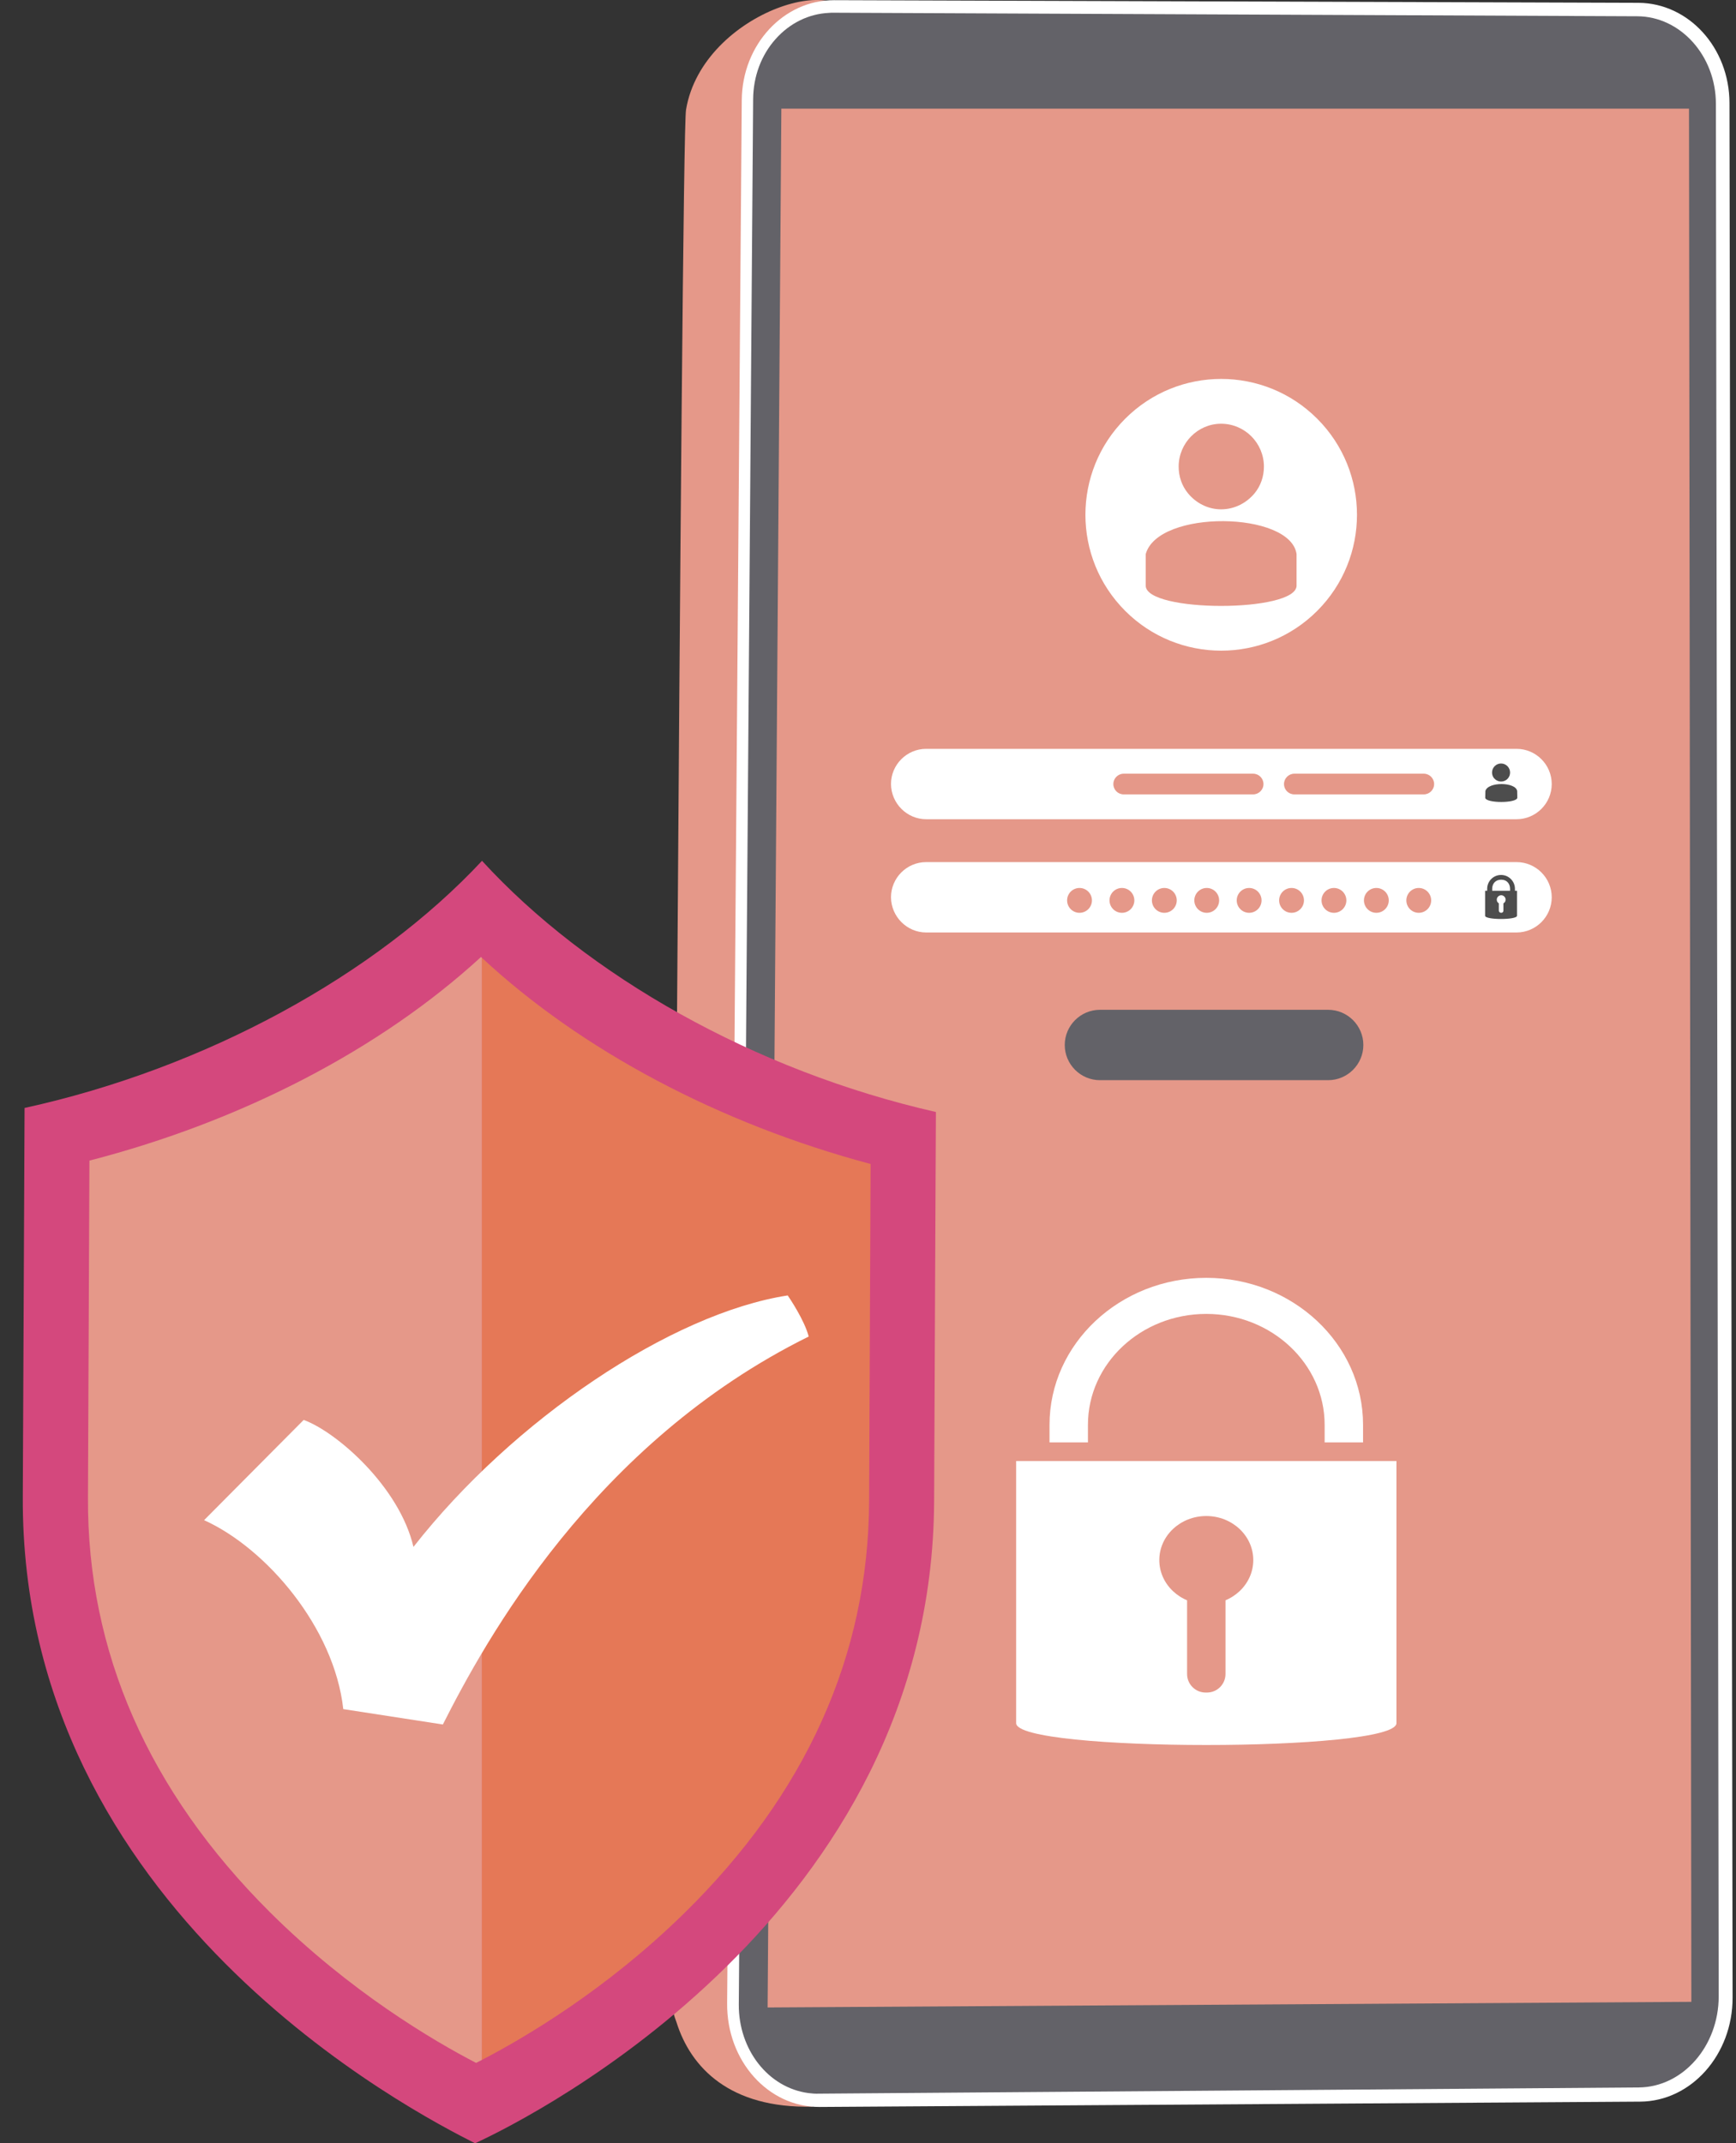 <svg width="324" height="400" viewBox="0 0 324 400" fill="none" xmlns="http://www.w3.org/2000/svg">
<rect x="0" y="0" width="324" height="400" fill="#333333" stroke="none"/>
<path d="M128.043 20.448C131.159 1.933 159.672 -6.427 159.121 5.658L289.775 6.431C298.82 6.486 306.155 14.626 306.182 24.642L306.458 368.47C306.458 378.845 299.013 387.316 289.775 387.398L156.391 388.53C155.564 390.268 154.019 391.841 151.565 393.165C136.26 393.496 128.925 385.936 126.25 377.382C125.368 375.092 124.899 372.554 124.927 369.877C125.451 365.407 127.078 24.78 128.043 20.448Z" fill="#E59889"/>
<path d="M152.999 393.22L306.1 392.227C315.641 392.172 323.39 383.453 323.362 372.802L322.783 19.206C322.756 8.914 315.172 0.581 305.796 0.526L155.674 0.03C146.243 0.002 138.522 8.335 138.439 18.682L135.709 373.906C135.626 384.611 143.348 393.275 152.999 393.22Z" fill="white"/>
<path d="M150.876 390.627C151.51 390.709 152.172 390.765 152.806 390.737L305.852 389.578C314.069 389.523 320.77 381.88 320.77 372.581L320.246 19.372C320.246 10.404 313.628 3.065 305.576 3.037L155.453 2.375C155.205 2.375 154.984 2.375 154.736 2.403C150.958 2.568 147.429 4.306 144.781 7.259C142.079 10.266 140.59 14.267 140.562 18.517L137.887 374.099C137.832 382.515 143.375 389.633 150.876 390.627Z" fill="#636268"/>
<path d="M145.829 20.282L143.265 374.651L315.668 373.602L315.227 20.282H145.829Z" fill="#E59889"/>
<path d="M205.283 201.592H247.887C251.5 201.592 254.45 198.639 254.45 195.025C254.45 191.41 251.5 188.458 247.887 188.458H205.283C201.67 188.458 198.72 191.41 198.72 195.025C198.72 198.639 201.67 201.592 205.283 201.592Z" fill="#636268"/>
<path d="M172.854 152.891H283.046C286.659 152.891 289.609 149.939 289.609 146.324C289.609 142.71 286.659 139.757 283.046 139.757H172.854C169.241 139.757 166.291 142.71 166.291 146.324C166.318 149.939 169.269 152.891 172.854 152.891Z" fill="white"/>
<path d="M172.854 174.027H283.046C286.659 174.027 289.609 171.074 289.609 167.46C289.609 163.845 286.659 160.893 283.046 160.893H172.854C169.241 160.893 166.291 163.845 166.291 167.46C166.318 171.074 169.269 174.027 172.854 174.027Z" fill="white"/>
<path d="M264.791 170.357C266.07 170.357 267.108 169.319 267.108 168.039C267.108 166.759 266.07 165.721 264.791 165.721C263.512 165.721 262.475 166.759 262.475 168.039C262.475 169.319 263.512 170.357 264.791 170.357Z" fill="#E59889"/>
<path d="M256.877 170.357C258.156 170.357 259.193 169.319 259.193 168.039C259.193 166.759 258.156 165.721 256.877 165.721C255.598 165.721 254.561 166.759 254.561 168.039C254.561 169.319 255.598 170.357 256.877 170.357Z" fill="#E59889"/>
<path d="M248.963 170.357C250.242 170.357 251.279 169.319 251.279 168.039C251.279 166.759 250.242 165.721 248.963 165.721C247.683 165.721 246.646 166.759 246.646 168.039C246.646 169.319 247.683 170.357 248.963 170.357Z" fill="#E59889"/>
<path d="M241.048 170.357C242.328 170.357 243.365 169.319 243.365 168.039C243.365 166.759 242.328 165.721 241.048 165.721C239.769 165.721 238.732 166.759 238.732 168.039C238.732 169.319 239.769 170.357 241.048 170.357Z" fill="#E59889"/>
<path d="M233.134 170.357C234.413 170.357 235.451 169.319 235.451 168.039C235.451 166.759 234.413 165.721 233.134 165.721C231.855 165.721 230.818 166.759 230.818 168.039C230.818 169.319 231.855 170.357 233.134 170.357Z" fill="#E59889"/>
<path d="M225.22 170.357C226.499 170.357 227.536 169.319 227.536 168.039C227.536 166.759 226.499 165.721 225.22 165.721C223.941 165.721 222.904 166.759 222.904 168.039C222.904 169.319 223.941 170.357 225.22 170.357Z" fill="#E59889"/>
<path d="M217.306 170.357C218.585 170.357 219.622 169.319 219.622 168.039C219.622 166.759 218.585 165.721 217.306 165.721C216.026 165.721 214.989 166.759 214.989 168.039C214.989 169.319 216.026 170.357 217.306 170.357Z" fill="#E59889"/>
<path d="M209.391 170.357C210.671 170.357 211.708 169.319 211.708 168.039C211.708 166.759 210.671 165.721 209.391 165.721C208.112 165.721 207.075 166.759 207.075 168.039C207.075 169.319 208.112 170.357 209.391 170.357Z" fill="#E59889"/>
<path d="M201.477 170.357C202.756 170.357 203.794 169.319 203.794 168.039C203.794 166.759 202.756 165.721 201.477 165.721C200.198 165.721 199.161 166.759 199.161 168.039C199.161 169.319 200.198 170.357 201.477 170.357Z" fill="#E59889"/>
<path d="M245.839 114.007C255.735 104.104 255.735 88.049 245.839 78.146C235.942 68.244 219.897 68.244 210 78.146C200.103 88.049 200.103 104.104 210 114.007C219.897 123.909 235.942 123.909 245.839 114.007Z" fill="white"/>
<path d="M227.895 95.058C225.413 95.058 223.152 93.844 221.69 92.022C220.615 90.698 219.98 88.987 219.98 87.083C219.98 82.696 223.538 79.082 227.895 79.082C232.334 79.082 235.892 82.696 235.892 87.083C235.892 88.987 235.257 90.698 234.182 92.022C232.693 93.844 230.432 95.058 227.895 95.058Z" fill="#E59889"/>
<path d="M213.831 109.295C213.831 114.345 241.986 114.345 241.986 109.295V103.418C240.883 95.389 216.12 95.03 213.831 103.418V109.295Z" fill="#E59889"/>
<path d="M277.173 166.246V170.909C277.173 171.709 283.129 171.709 283.129 170.909V166.246H282.743V165.887C282.743 164.452 281.585 163.293 280.151 163.293C278.717 163.293 277.559 164.452 277.559 165.887V166.246H277.173ZM281.833 166.246H278.496V165.887C278.496 164.949 279.075 164.176 280.178 164.176C281.282 164.176 281.833 164.977 281.833 165.887V166.246ZM279.351 167.901C279.351 167.46 279.737 167.074 280.178 167.074C280.62 167.074 281.006 167.46 281.006 167.901C281.006 168.205 280.84 168.453 280.592 168.591V169.943C280.592 170.191 280.427 170.357 280.178 170.357C279.93 170.357 279.737 170.191 279.737 169.943V168.591C279.517 168.453 279.351 168.232 279.351 167.901Z" fill="#4D4D4D"/>
<path d="M280.151 145.855C279.627 145.855 279.158 145.607 278.827 145.22C278.607 144.945 278.469 144.586 278.469 144.172C278.469 143.261 279.213 142.489 280.151 142.489C281.089 142.489 281.833 143.261 281.833 144.172C281.833 144.586 281.695 144.945 281.475 145.22C281.171 145.607 280.703 145.855 280.151 145.855Z" fill="#4D4D4D"/>
<path d="M277.2 148.863C277.2 149.939 283.184 149.939 283.184 148.863L283.157 147.621C282.909 145.938 277.697 145.855 277.228 147.621L277.2 148.863Z" fill="#4D4D4D"/>
<path d="M241.573 148.256H265.729C266.777 148.256 267.659 147.4 267.659 146.324C267.659 145.276 266.804 144.393 265.729 144.393H241.573C240.525 144.393 239.642 145.248 239.642 146.324C239.642 147.4 240.497 148.256 241.573 148.256Z" fill="#E59889"/>
<path d="M209.722 148.256H233.879C234.927 148.256 235.809 147.4 235.809 146.324C235.809 145.276 234.954 144.393 233.879 144.393H209.722C208.675 144.393 207.792 145.248 207.792 146.324C207.792 147.4 208.647 148.256 209.722 148.256Z" fill="#E59889"/>
<path d="M260.627 272.669V321.591C260.627 327.026 189.647 327.026 189.647 321.591V272.669H260.627Z" fill="white"/>
<path d="M225.137 299.379C229.98 299.379 233.906 295.697 233.906 291.156C233.906 286.615 229.98 282.934 225.137 282.934C220.294 282.934 216.368 286.615 216.368 291.156C216.368 295.697 220.294 299.379 225.137 299.379Z" fill="#E59889"/>
<path d="M225.027 315.879H225.247C227.178 315.879 228.722 314.334 228.722 312.402V293.667H221.552V312.402C221.552 314.334 223.097 315.879 225.027 315.879Z" fill="#E59889"/>
<path d="M195.879 269.193H203.049V265.909C203.049 254.486 212.949 245.215 225.137 245.215C237.326 245.215 247.225 254.514 247.225 265.909V269.193H254.395V265.909C254.395 250.789 241.269 238.483 225.137 238.483C209.005 238.483 195.879 250.789 195.879 265.909V269.193Z" fill="white"/>
<path d="M89.933 170.936C71.788 190.389 42.861 206.31 11.894 213.098C11.894 215.167 11.839 226.645 11.59 279.485C11.287 349.983 78.324 384.446 88.747 389.716C98.84 385.081 166.732 350.673 167.063 280.175C167.311 227.335 167.338 215.857 167.366 213.787C136.426 206.751 107.885 190.555 89.933 170.936Z" fill="white"/>
<path d="M89.962 160.653C70.111 181.934 38.465 199.351 4.586 206.777C4.586 209.041 4.525 221.599 4.254 279.406C3.922 356.532 77.261 394.234 88.664 400C99.706 394.929 173.98 357.286 174.342 280.16C174.614 222.353 174.644 209.796 174.674 207.532C140.825 199.834 109.601 182.115 89.962 160.653Z" fill="#D4487D"/>
<path d="M89.768 178.607C71.071 195.77 45.178 209.262 16.692 216.602L16.416 279.485C16.278 308.264 27.722 334.283 50.362 356.854C65.253 371.671 80.916 380.887 88.858 384.998C89.189 384.832 89.575 384.639 89.933 384.446V178.745C89.878 178.69 89.823 178.635 89.768 178.607Z" fill="#E59889"/>
<path d="M89.933 178.745V384.446C98.206 380.142 113.207 371.257 127.574 357.185C150.434 334.835 162.099 308.898 162.209 280.119L162.485 217.236C134.165 209.676 108.464 195.99 89.933 178.745Z" fill="#E57857"/>
<path d="M147.015 241.766C125.34 245.105 95.807 264.888 77.165 288.7C74.546 277.47 62.826 267.234 56.677 264.999L38.091 283.706C49.7 288.949 62.385 303.766 64.067 318.969L82.653 321.839C90.485 306.36 110.698 269.331 150.931 249.437C150.159 246.401 147.318 242.207 147.015 241.766Z" fill="white"/>
</svg>
